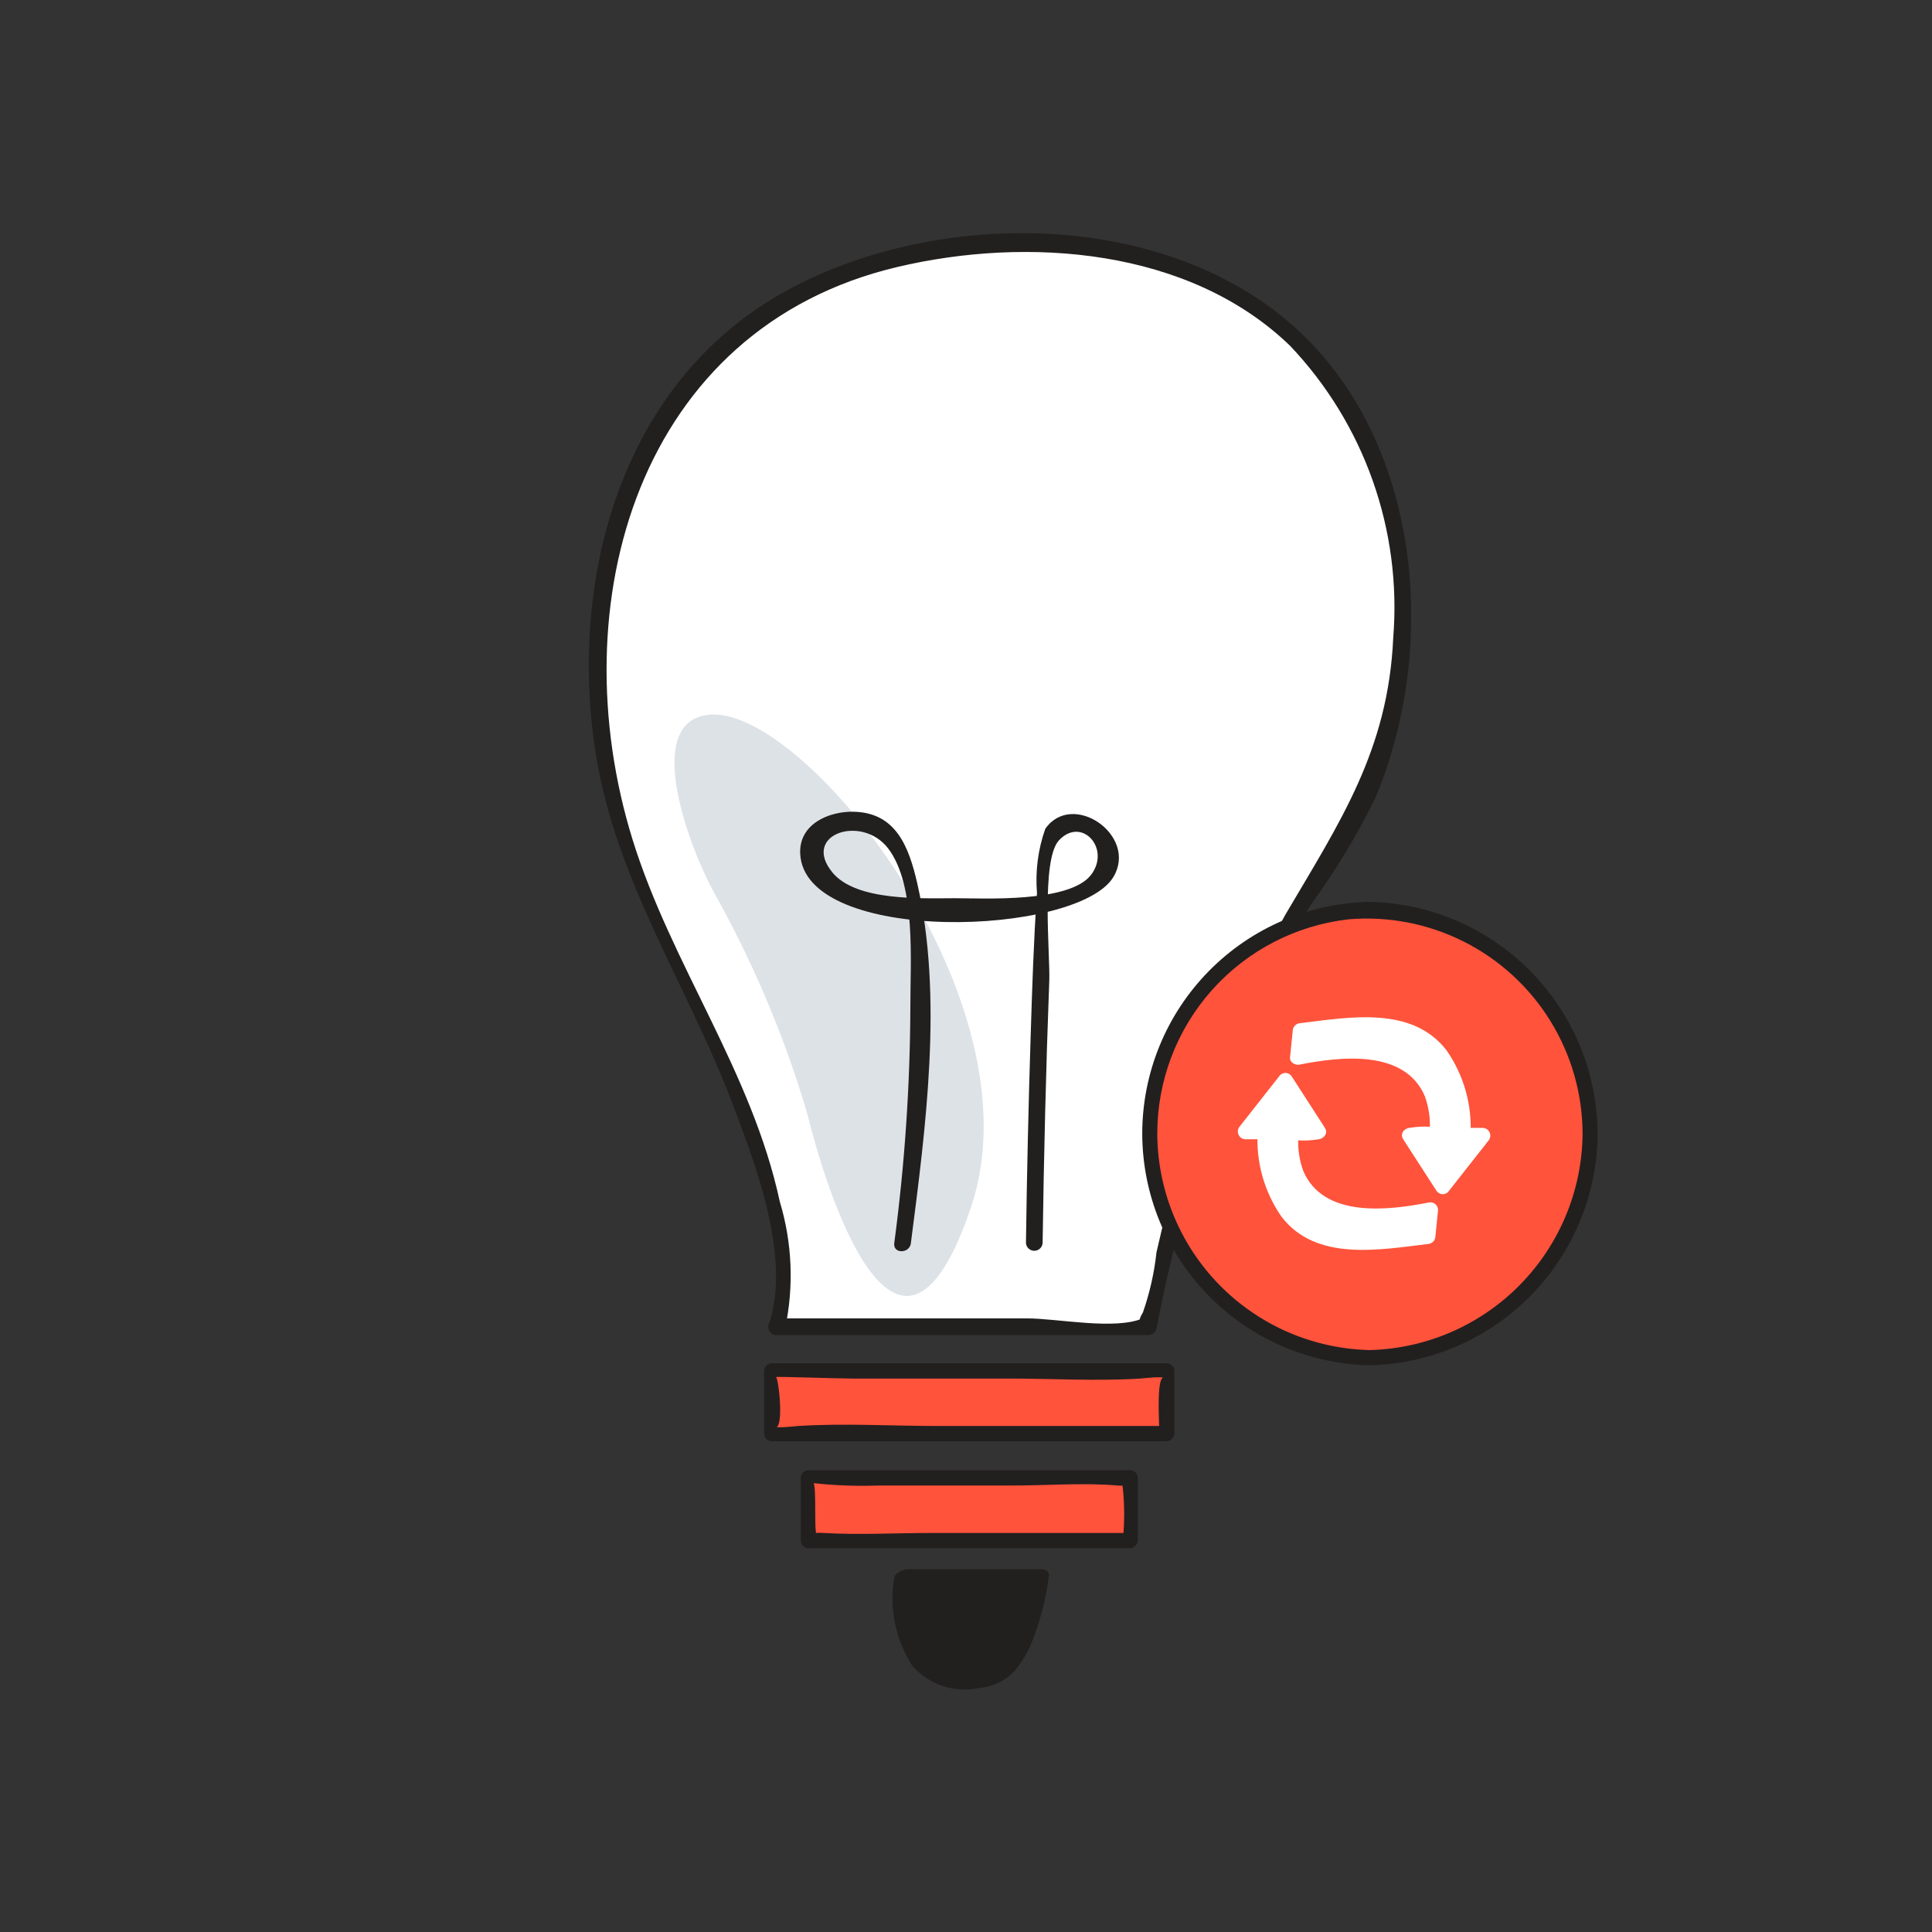 <svg xmlns="http://www.w3.org/2000/svg" xmlns:xlink="http://www.w3.org/1999/xlink" width="58" height="58" viewBox="0 0 58 58"><rect x="0" y="0" width="58" height="58" fill="#333333" stroke="none"/><defs><clipPath id="a"><path d="M22.969-303.031H34.125s1.582-8.763,5.449-13.949,3.515-18.535-9.139-18.535c-13.42,0-15.135,12.975-10.662,21.217,4.366,8.048,3.2,11.267,3.2,11.267" fill="none" clip-rule="evenodd"/></clipPath><clipPath id="b"><path d="M0-285H57v-58H0Z" fill="none"/></clipPath><clipPath id="c"><path d="M17.321-335.857H42.011v33.081H17.321Z" fill="none" clip-rule="evenodd"/></clipPath><clipPath id="e"><rect width="27" height="35" transform="translate(16 -337)" fill="none"/></clipPath><clipPath id="f"><path d="M22.969-302.776H34.125a.254.254,0,0,0,.242-.187,44.46,44.46,0,0,1,2-7.177,28.769,28.769,0,0,1,2.659-5.591,21.714,21.714,0,0,0,1.9-3.141c1.778-4.191,1.466-9.755-1.554-13.288-3.786-4.43-11.306-4.612-16.127-1.962-4.8,2.637-6.47,8.307-5.763,13.541.545,4.032,2.753,7.152,4.165,10.876.691,1.823,1.76,4.606,1.086,6.607-.1.311.379.445.483.136a7.656,7.656,0,0,0-.156-3.822c-.842-3.91-3.248-7.1-4.417-10.858-2.2-7.092.167-15.362,7.946-17.2,3.9-.922,8.756-.569,11.793,2.369a11.4,11.4,0,0,1,3.094,8.759c-.15,3.38-1.6,5.534-3.24,8.319a37.8,37.8,0,0,0-3.868,10.136,8.132,8.132,0,0,1-.406,1.8c-.331.56.3.047-.009.181-.839.358-2.566,0-3.467,0H22.969a.255.255,0,0,0,0,.51" fill="none" clip-rule="evenodd"/></clipPath><clipPath id="g"><path d="M17-302H43v-34H17Z" fill="none"/></clipPath><clipPath id="h"><path d="M6.65-290.987h43.7v-44.467H6.65Z" fill="none" clip-rule="evenodd"/></clipPath><clipPath id="j"><rect width="30" height="31" transform="translate(18 -322)" fill="none"/></clipPath><clipPath id="k"><path d="M22.815-299.819H34.679V-301.7H22.815Z" fill="none" clip-rule="evenodd"/></clipPath><clipPath id="l"><path d="M6-290H51v-46H6Z" fill="none"/></clipPath><clipPath id="m"><path d="M34.679-300.048H27.814c-1.393,0-2.815-.087-4.205,0-.114.008-.678.083-.769,0,.4.36.175-1.543.1-1.469.021-.02,1.861.045,2.282.045H29.91c1.316,0,2.661.082,3.975,0,.114-.008.678-.083.77,0-.317-.287-.2,1.347-.2,1.653a.226.226,0,0,0,.451,0V-301.7a.231.231,0,0,0-.226-.23H22.815a.231.231,0,0,0-.226.23v1.883a.231.231,0,0,0,.226.229H34.679a.23.23,0,0,0,0-.459" fill="none" clip-rule="evenodd"/></clipPath><clipPath id="o"><path d="M23.915-296.607h9.663v-1.883H23.915Z" fill="none" clip-rule="evenodd"/></clipPath><clipPath id="q"><path d="M33.578-296.836H27.612c-1.073,0-2.167.062-3.239,0-.646-.038-.183.2-.232-.065-.041-.22.024-1.588-.1-1.434a13.649,13.649,0,0,0,2,.074h4.029c1.032,0,2.106-.088,3.134,0,.576.049.082-.238.153.065a7.615,7.615,0,0,1,0,1.589.226.226,0,0,0,.451,0v-1.883a.231.231,0,0,0-.226-.229H23.916a.231.231,0,0,0-.226.229v1.883a.231.231,0,0,0,.226.229h9.663a.23.23,0,0,0,0-.459" fill="none" clip-rule="evenodd"/></clipPath><clipPath id="s"><path d="M26.855-295.517h3.919s-.358,2.847-1.478,3.073c-2.874.581-2.44-3.073-2.44-3.073" fill="none" clip-rule="evenodd"/></clipPath><clipPath id="u"><path d="M26.719-295.289h3.919l-.229-.188a8.638,8.638,0,0,1-.285,1.338,4.582,4.582,0,0,1-.39.973,1.726,1.726,0,0,1-.267.372.448.448,0,0,1-.117.1c-.069.046.014-.012-.037.022s.048,0-.03.011a1.5,1.5,0,0,1-1.554-.461,2.757,2.757,0,0,1-.508-1.461,4.28,4.28,0,0,1,0-.975c.038-.322-.7-.2-.729.081a3.743,3.743,0,0,0,.541,2.622,2.093,2.093,0,0,0,2.007.674,1.658,1.658,0,0,0,1.088-.534,3.357,3.357,0,0,0,.575-1.046,8.027,8.027,0,0,0,.437-1.8c.017-.127-.124-.188-.229-.188H26.991a.54.54,0,0,0-.477.21c-.077.15.067.247.2.247" fill="none" clip-rule="evenodd"/></clipPath><clipPath id="w"><path d="M21.06-316.105a32.215,32.215,0,0,1,2.82,6.661c.735,2.991,2.851,8.964,4.922,2.825s-4.888-14.907-7.779-14.786c-2.089.087-.781,3.765.037,5.3" fill="none" clip-rule="evenodd"/></clipPath><clipPath id="y"><path d="M26.995-305.536c.443-3.439.972-7.381.194-10.793-.256-1.119-.644-2.125-1.9-2.159-.75-.02-1.651.364-1.617,1.249.108,2.77,8.355,2.493,9.409.7.731-1.245-1.239-2.6-2.051-1.436a4.639,4.639,0,0,0-.249,1.927c-.1,1.42-.144,2.845-.189,4.267q-.1,3.122-.142,6.245a.251.251,0,0,0,.5,0c.038-2.626.1-5.252.2-7.876.03-.762-.257-3.634.291-4.218.681-.727,1.559.242.969,1.029-.641.857-3.254.709-4.09.709-.983,0-2.963.1-3.679-.772-.947-1.15.887-1.76,1.677-.716.838,1.108.659,3.4.662,4.722a55.232,55.232,0,0,1-.484,7.122c-.042.324.46.321.5,0" fill="none" clip-rule="evenodd"/></clipPath><clipPath id="aa"><path d="M40.777-302.1a6.669,6.669,0,0,1-6.61-6.726,6.669,6.669,0,0,1,6.61-6.726,6.668,6.668,0,0,1,6.61,6.726A6.668,6.668,0,0,1,40.777-302.1Z" fill="none" clip-rule="evenodd"/></clipPath><clipPath id="ac"><path d="M47.161-308.827a6.558,6.558,0,0,1-6.384,6.5,6.525,6.525,0,0,1-6.385-6.5,6.475,6.475,0,0,1,5.748-6.432,6.481,6.481,0,0,1,7.021,6.432c.015.294.466.3.451,0a7,7,0,0,0-6.835-6.956,6.963,6.963,0,0,0-6.836,6.956,6.969,6.969,0,0,0,6.836,6.956,7,7,0,0,0,6.835-6.956c.015-.3-.436-.294-.451,0" fill="none" clip-rule="evenodd"/></clipPath><clipPath id="ae"><path d="M39.229-308.885l-.991-1.534-1.207,1.534h.6s-.172,3.3,2.585,3.3a22.356,22.356,0,0,0,2.3-.157l.08-.793a7.8,7.8,0,0,1-2.464.1,2.07,2.07,0,0,1-1.718-2.409Z" fill="none" clip-rule="evenodd"/></clipPath><clipPath id="ag"><path d="M39.424-309l-.991-1.535a.225.225,0,0,0-.354-.046l-1.206,1.534a.234.234,0,0,0,.159.392h.6l-.226-.229a4.037,4.037,0,0,0,.717,2.555c1.038,1.349,2.928.993,4.393.818a.236.236,0,0,0,.226-.229q.04-.4.08-.794a.23.23,0,0,0-.286-.222c-1.221.241-3.155.469-3.76-.947a2.549,2.549,0,0,1-.15-1.013c0-.046-.266.041,0,.094a2.666,2.666,0,0,0,.6-.032c.289-.016.291-.475,0-.459l-.812.044a.229.229,0,0,0-.217.168c-.4,2.7,2.544,2.966,4.459,2.589l-.286-.221c-.026.265-.053.529-.08.794l.226-.23c-1.36.163-3.258.565-4.146-.794a3.714,3.714,0,0,1-.512-2.12.229.229,0,0,0-.225-.229h-.6l.159.392,1.206-1.534-.354-.047.991,1.535c.159.246.549.016.389-.232" fill="none" clip-rule="evenodd"/></clipPath><clipPath id="ai"><path d="M41.972-308.768l.991,1.534,1.206-1.534h-.6s.172-3.3-2.585-3.3a22.414,22.414,0,0,0-2.3.157l-.08.794a7.786,7.786,0,0,1,2.464-.1,2.069,2.069,0,0,1,1.717,2.408Z" fill="none" clip-rule="evenodd"/></clipPath><clipPath id="ak"><path d="M41.777-308.652l.991,1.534a.225.225,0,0,0,.354.046l1.206-1.534a.234.234,0,0,0-.16-.392h-.6l.226.229a4.035,4.035,0,0,0-.717-2.555c-1.038-1.349-2.929-.993-4.393-.817a.237.237,0,0,0-.226.229l-.08.794c-.016.16.156.246.286.221,1.221-.241,3.155-.469,3.76.947a2.561,2.561,0,0,1,.15,1.013c0,.046.265-.041,0-.094a2.668,2.668,0,0,0-.6.032c-.289.016-.291.475,0,.459l.812-.044a.23.23,0,0,0,.218-.169c.4-2.7-2.544-2.965-4.459-2.589l.286.222.08-.794-.226.23c1.359-.163,3.258-.565,4.147.793a3.713,3.713,0,0,1,.512,2.12.23.23,0,0,0,.225.23h.6c-.053-.131-.106-.262-.159-.392L42.8-307.4l.354.046-.991-1.535c-.159-.246-.549-.016-.389.232" fill="none" clip-rule="evenodd"/></clipPath></defs><g transform="translate(-192 -238)"><g transform="translate(37.35 -6.143)"><g transform="translate(155 587)" clip-path="url(#a)"><g clip-path="url(#b)"><path d="M12.56-340.515H46.738v42.484H12.56Z" fill="#fff"/></g></g><g transform="translate(155 587)" clip-path="url(#c)"><g clip-path="url(#b)"><g clip-path="url(#e)"><g clip-path="url(#f)"><g clip-path="url(#g)"><path d="M12.321-340.858h34.69v43.082H12.321Z" fill="#221f1f"/></g></g></g></g></g><g transform="translate(155 587)" clip-path="url(#h)"><g clip-path="url(#b)"><g clip-path="url(#j)"><g clip-path="url(#k)"><g clip-path="url(#l)"><path d="M17.815-306.7H39.679v11.883H17.815Z" fill="#ff533b"/></g></g><g clip-path="url(#m)"><g clip-path="url(#l)"><path d="M17.589-306.931H39.9v12.342H17.589Z" fill="#221f1f"/></g></g><g clip-path="url(#o)"><g clip-path="url(#l)"><path d="M18.915-303.489H38.578v11.883H18.915Z" fill="#ff533b"/></g></g><g clip-path="url(#q)"><g clip-path="url(#l)"><path d="M18.69-303.719H38.8v12.342H18.69Z" fill="#221f1f"/></g></g><g clip-path="url(#s)"><g clip-path="url(#l)"><path d="M21.832-300.517H35.774v13.136H21.832Z" fill="#221f1f"/></g></g><g clip-path="url(#u)"><g clip-path="url(#l)"><path d="M21.456-300.748H36.139v13.595H21.456Z" fill="#221f1f"/></g></g><g clip-path="url(#w)"><g clip-path="url(#l)"><path d="M14.9-326.407H34.182v27.455H14.9Z" fill="#dde2e7"/></g></g><g clip-path="url(#y)"><g clip-path="url(#l)"><path d="M18.669-323.489h19.57v23.2H18.669Z" fill="#221f1f"/></g></g><g clip-path="url(#aa)"><g clip-path="url(#l)"><path d="M29.167-320.552h23.22V-297.1H29.167Z" fill="#ff533b"/></g></g><g clip-path="url(#ac)"><g clip-path="url(#l)"><path d="M28.941-320.782H52.612v23.911H28.941Z" fill="#221f1f"/></g></g><g clip-path="url(#ae)"><g clip-path="url(#l)"><path d="M32.032-315.42H47.6v14.835H32.032Z" fill="#fff"/></g></g><g clip-path="url(#ag)"><g clip-path="url(#l)"><path d="M31.815-315.651h16.01v15.315H31.815Z" fill="#fff"/></g></g><g clip-path="url(#ai)"><g clip-path="url(#l)"><path d="M33.6-317.068H49.169v14.834H33.6Z" fill="#fff"/></g></g><g clip-path="url(#ak)"><g clip-path="url(#l)"><path d="M33.376-317.318h16.01V-302H33.376Z" fill="#fff"/></g></g></g></g></g></g><rect width="58" height="58" transform="translate(192 238)" fill="#fff" opacity="0"/></g></svg>